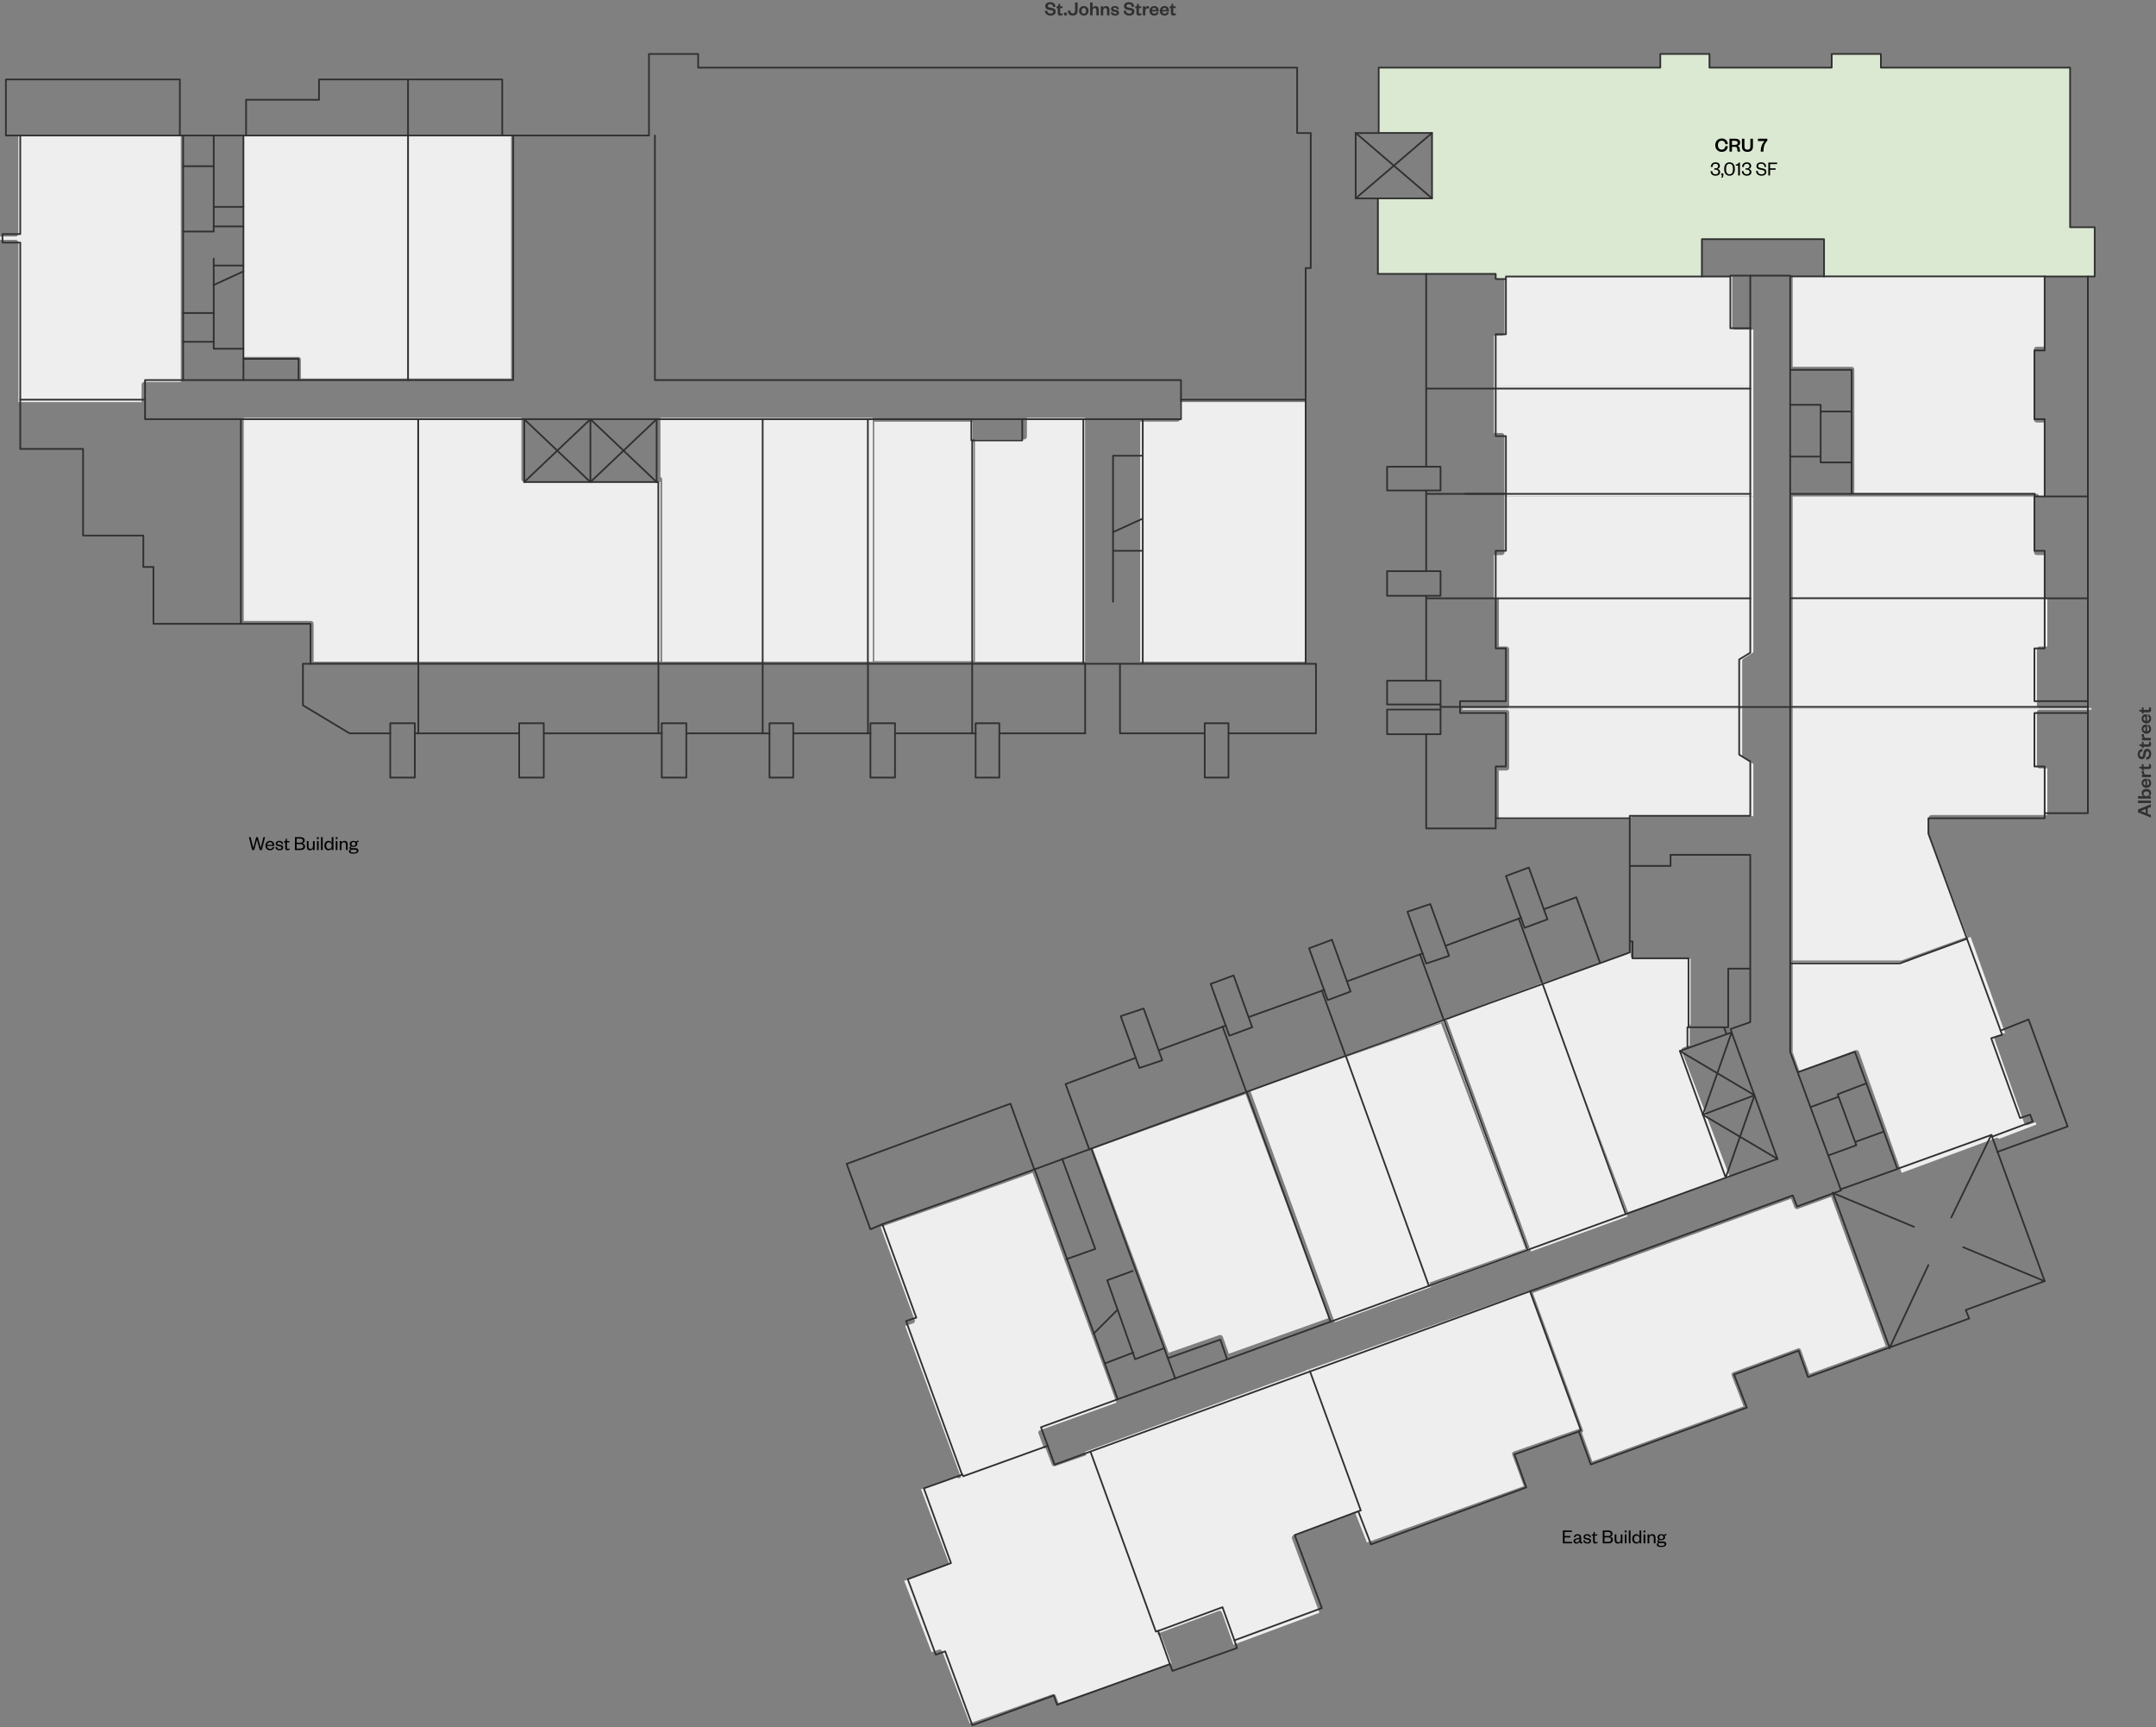<svg width="1266" height="1014" viewBox="0 0 1266 1014" fill="none" xmlns="http://www.w3.org/2000/svg">
<rect x="0" y="0" width="1266" height="1014" fill="#808080" stroke="none"/>
<path d="M975 31.5H1003.5V39.5H1075.5V31.5H1104.5V39.5H1215.5V133.5H1230V162.5H1071V140.5H999V162.5H884V164H878.5V160.5H809.5V116.5H841V78H809.5V39.5H975V31.5Z" fill="#DCE9D2"/>
<path d="M143.126 364.515V245.277H244.699V388.401H184.145V366.044C184.145 365.216 183.454 364.515 182.637 364.515H143.126Z" fill="#EEEEEE"/>
<path d="M1017.15 162.174V191.917C1017.15 192.754 1017.86 193.462 1018.71 193.462H1029.57V226.811H877.216V197.067H881.9C882.745 197.067 883.461 196.359 883.461 195.522V162.174H1017.21H1017.15Z" fill="#EEEEEE"/>
<path d="M307.733 282.857H387.823V388.401H244.699V245.277H306.177V281.329C306.177 282.157 306.89 282.857 307.733 282.857Z" fill="#EEEEEE"/>
<path d="M387.822 279.991V245.277H447.842V388.401H388.835V281.329C388.835 280.692 388.392 280.246 387.822 279.991Z" fill="#EEEEEE"/>
<path d="M512.477 245.277H447.84V388.401H512.477V245.277Z" fill="#EEEEEE"/>
<path d="M571.621 259.65V388.147H513.355V247.576H571.121V258.524C571.121 258.962 571.309 259.337 571.621 259.588" fill="#EEEEEE"/>
<path d="M601.443 257.952C602.286 257.952 603 257.252 603 256.424V245.277H637.136V388.401H572.499V257.952H601.443Z" fill="#EEEEEE"/>
<path d="M669.52 388.403V247.519H691.371C692.221 247.519 692.941 246.829 692.941 246.014V236.045H766.41V388.403H669.455H669.52Z" fill="#EEEEEE"/>
<path d="M300.1 79.069H240.081V222.194H300.1V79.069Z" fill="#EEEEEE"/>
<path d="M143.126 204.932V79.069H240.082V222.194H176.653V211.047C176.653 210.219 175.941 209.518 175.1 209.518H143.126V204.996V204.932Z" fill="#EEEEEE"/>
<path d="M0 138.823H9.209C10.046 138.823 10.754 138.113 10.754 137.273V79.069H106.189V224.223H84.681C83.844 224.223 83.135 224.934 83.135 225.773V236.045H10.819V142.376C10.819 141.536 10.11 140.826 9.273 140.826H0.064V138.759L0 138.823Z" fill="#EEEEEE"/>
<path d="M1015 605.042L1014.69 605.167L1014.5 604.54H1014.82H1014.88L1015 605.042Z" fill="#303030"/>
<path d="M884.718 379.53H880.123V351.468H1029.57V382.922L1023.7 386.712C1023.25 386.978 1023 387.51 1023 388.042V416.105H858.746V415.573H884.654C885.484 415.573 886.185 414.841 886.185 413.977V381.126C886.185 380.262 885.484 379.53 884.654 379.53" fill="#EEEEEE"/>
<path d="M1195.86 248.036H1200.4V291.448H1197.37C1197.37 290.614 1196.68 289.909 1195.86 289.909H1088.85V216.871C1088.85 216.038 1088.16 215.332 1087.34 215.332H1052.66V162.174H1200.4V203.534H1195.86C1195.04 203.534 1194.35 204.239 1194.35 205.073V246.433C1194.35 247.266 1195.04 247.972 1195.86 247.972" fill="#EEEEEE"/>
<path d="M1197.59 415.573H1228.1V416.105H1052.66V351.468H1202.19V379.53H1197.59C1196.77 379.53 1196.06 380.262 1196.06 381.126V413.977C1196.06 414.841 1196.77 415.573 1197.59 415.573Z" fill="#EEEEEE"/>
<path d="M1052.66 351.467V291.447H1194.35V324.291C1194.35 325.128 1195.04 325.836 1195.86 325.836H1200.4V351.467H1052.66Z" fill="#EEEEEE"/>
<path d="M881.9 254.178H877.216V226.811H1029.57V291.447H883.396V255.828C883.396 254.934 882.68 254.178 881.835 254.178" fill="#EEEEEE"/>
<path d="M883.396 324.291V291.447H1029.57V351.467H877.216V325.836H881.9C882.745 325.836 883.461 325.128 883.461 324.291" fill="#EEEEEE"/>
<path d="M717.948 784.667C717.821 784.294 717.504 783.982 717.187 783.796C716.807 783.609 716.427 783.609 716.046 783.733L686.253 794.131L641.753 674.399L645.873 672.905L731.387 642.333L780.26 773.709L721.561 794.692L718.011 784.605L717.948 784.667Z" fill="#EEEEEE"/>
<path d="M898.995 734.672L849.513 598.399L875.383 588.919L906.349 577.697L955.702 714.035L898.995 734.672Z" fill="#EEEEEE"/>
<path d="M895.682 733.047L838.746 753.14L789.493 620.875L820.413 609.983L846.17 600.782L895.682 733.047Z" fill="#EEEEEE"/>
<path d="M840.28 755.569L783.74 776.223L734.091 640.032L791.081 619.248L840.28 755.569Z" fill="#EEEEEE"/>
<path d="M531.558 778.373L536.208 776.84C536.595 776.712 536.918 776.393 537.112 776.073C537.305 775.69 537.305 775.307 537.112 774.86L517.094 720.312L563.457 704.024L606.333 688.502L625.253 740.304C625.253 740.304 625.188 740.559 625.253 740.751C625.317 740.943 625.446 741.07 625.576 741.198L655.602 823.404L610.724 839.564C610.337 839.691 610.014 840.011 609.82 840.33C609.626 840.713 609.626 841.097 609.82 841.48L613.436 851.253L564.749 868.562L531.494 778.309L531.558 778.373Z" fill="#EEEEEE"/>
<path d="M621.534 999.568L619.964 995.466C619.833 995.087 619.506 994.771 619.179 994.582C618.787 994.392 618.394 994.392 618.002 994.582L569.405 1011.69L553.249 969.333C552.988 968.702 552.399 968.323 551.81 968.323C551.614 968.323 551.418 968.323 551.287 968.386L547.036 969.901L530.946 927.988L556.062 918.962C556.847 918.646 557.305 917.825 556.978 917.005L540.822 874.208L561.556 867.076C561.883 867.454 562.276 867.77 562.799 867.77C562.995 867.77 563.191 867.77 563.322 867.707L613.946 850.096L617.609 859.753C617.74 860.132 618.067 860.448 618.394 860.637C618.59 860.7 618.852 860.763 619.048 860.763C619.244 860.763 619.441 860.763 619.571 860.7L639.913 853.567L679.549 958.918C679.745 959.549 680.399 959.928 681.053 959.928C681.184 959.928 681.38 959.928 681.577 959.865H681.642L687.921 976.592L621.534 999.695V999.568Z" fill="#EEEEEE"/>
<path d="M798.532 886.56L759.567 901.197C758.785 901.525 758.329 902.378 758.655 903.231L774.749 946.747L724.252 965.518L717.54 946.616C717.41 946.222 717.084 945.894 716.759 945.697C716.368 945.5 715.977 945.5 715.586 945.697L676.1 960.333L637.135 852.233L768.755 803.926L798.727 886.56H798.532Z" fill="#EEEEEE"/>
<path d="M888.905 852.099C888.514 852.227 888.188 852.546 887.993 852.865C887.797 853.248 887.797 853.632 887.993 854.015L894.769 872.411L802.636 905.498L795.99 888.571C796.38 888.443 796.706 888.124 796.902 887.805C797.097 887.421 797.097 886.974 796.967 886.591L766.408 804.704L897.897 757.756L928 838.493L888.97 852.099H888.905Z" fill="#EEEEEE"/>
<path d="M1062.51 806.482L1057.51 792.469C1057.39 792.093 1057.08 791.781 1056.76 791.593C1056.39 791.405 1056.01 791.405 1055.64 791.593L1017.75 805.544C1017.38 805.669 1017.06 805.982 1016.88 806.357C1016.69 806.732 1016.69 807.17 1016.88 807.546L1023.82 825.563L934.978 857.906L928.914 841.077C929.476 840.702 929.726 840.014 929.476 839.388L900.093 758.999L1051.7 703.697L1053.7 708.827C1054.01 709.577 1054.89 709.953 1055.64 709.703L1075.27 702.508L1107.34 790.217L1062.51 806.482Z" fill="#EEEEEE"/>
<path d="M1177.24 606.415L1172.15 607.999C1171.77 608.131 1171.38 608.395 1171.25 608.791C1171.06 609.187 1171.06 609.649 1171.19 610.045L1188.64 659.469C1188.96 660.261 1189.8 660.723 1190.57 660.459L1195.33 658.809L1195.78 660.129L1173.83 668.575C1173.44 668.048 1172.73 667.718 1172.15 667.982L1116.66 688.504L1091.55 617.435C1091.29 616.643 1090.39 616.181 1089.55 616.511L1056.59 628.653L1052.66 617.765V564.909H1117.3C1117.3 564.909 1117.69 564.909 1117.81 564.777L1157.15 549.996L1177.37 606.415H1177.24Z" fill="#EEEEEE"/>
<path d="M1202.25 478.447H1134.09C1133.26 478.447 1132.56 479.136 1132.56 479.95V488.973C1132.56 488.973 1132.56 489.349 1132.63 489.474L1155.22 549.874L1116.48 563.846H1052.66V416.104H1228.1V416.606H1197.59C1196.77 416.606 1196.06 417.295 1196.06 418.109V449.562C1196.06 450.377 1196.77 451.066 1197.59 451.066H1202.19V478.509L1202.25 478.447Z" fill="#EEEEEE"/>
<path d="M957.336 480.741H880.059V452.317H884.654C885.483 452.317 886.185 451.603 886.185 450.759V418.181C886.185 417.338 885.483 416.624 884.654 416.624H858.746V416.104H1023V443.491C1023 444.01 1023.25 444.529 1023.7 444.789L1029.57 448.488V479.119H958.932C958.102 479.119 957.4 479.833 957.4 480.676" fill="#EEEEEE"/>
<path d="M957.583 559.357V561.262C957.583 562.087 958.317 562.786 959.185 562.786H992.694V601.146C992.694 601.146 992.16 601.781 992.16 602.225V613.657L988.422 614.927C988.021 615.054 987.687 615.372 987.487 615.689C987.287 616.07 987.287 616.451 987.487 616.832L1015.72 690.884L955.981 711.588L904.917 577.33L957.583 559.229V559.357Z" fill="#EEEEEE"/>
<path d="M447.836 389.648V430.5M570.872 389.648V430.5" stroke="#303030" stroke-linecap="round" stroke-linejoin="round"/>
<path d="M125.494 167.311L142.937 159.304M125.494 200.655H107.552" stroke="#303030" stroke-linecap="round" stroke-linejoin="round"/>
<path d="M1174.74 604.977L1191.18 598.471L1214.12 661.281L1172.73 676.233M860.394 289.866H884.339M891.778 539.102L905.72 577.514M776.183 581.518L790.124 619.929" stroke="#303030" stroke-linecap="round" stroke-linejoin="round"/>
<path d="M1051.14 415.048H1021.25" stroke="#303030" stroke-linecap="round" stroke-linejoin="round"/>
<path d="M1051.13 268.032H1069.08" stroke="#303030" stroke-linecap="round" stroke-linejoin="round"/>
<path d="M1087.02 241.57H1069.08" stroke="#303030" stroke-linecap="round" stroke-linejoin="round"/>
<path d="M1087.02 271.474H1069.08V237.629H1051.13" stroke="#303030" stroke-linecap="round" stroke-linejoin="round"/>
<path d="M656.084 769.009L642.143 782.96" stroke="#303030" stroke-linecap="round" stroke-linejoin="round"/>
<path d="M648.644 800.414L665.586 793.971" stroke="#303030" stroke-linecap="round" stroke-linejoin="round"/>
<path d="M665.087 746.112L650.145 751.555L666.525 797.911L683.467 791.468" stroke="#303030" stroke-linecap="round" stroke-linejoin="round"/>
<path d="M1089.52 670.29L1105.96 664.347" stroke="#303030" stroke-linecap="round" stroke-linejoin="round"/>
<path d="M1095.96 635.945L1079.08 642.389L1090.02 672.292L1073.58 678.298" stroke="#303030" stroke-linecap="round" stroke-linejoin="round"/>
<path d="M1079.52 643.89L1063.14 649.895" stroke="#303030" stroke-linecap="round" stroke-linejoin="round"/>
<path d="M717.854 602.538L731.795 640.887" stroke="#303030" stroke-linecap="round" stroke-linejoin="round"/>
<path d="M833.949 560.624L847.891 599.035" stroke="#303030" stroke-linecap="round" stroke-linejoin="round"/>
<path d="M906.658 533.722L925.601 526.715L939.542 565.127" stroke="#303030" stroke-linecap="round" stroke-linejoin="round"/>
<path d="M848.888 555.181L893.213 538.728" stroke="#303030" stroke-linecap="round" stroke-linejoin="round"/>
<path d="M791.061 576.076L835.449 559.623" stroke="#303030" stroke-linecap="round" stroke-linejoin="round"/>
<path d="M733.295 597.034L777.62 581.081" stroke="#303030" stroke-linecap="round" stroke-linejoin="round"/>
<path d="M895.218 544.671L908.659 539.666L897.718 509.262L884.277 514.267L895.218 544.671Z" stroke="#303030" stroke-linecap="round" stroke-linejoin="round"/>
<path d="M837.45 565.628L850.891 561.124L839.888 530.72L826.447 535.224L837.45 565.628Z" stroke="#303030" stroke-linecap="round" stroke-linejoin="round"/>
<path d="M779.621 587.087L793.063 582.082L782.122 551.678L768.681 556.683L779.621 587.087Z" stroke="#303030" stroke-linecap="round" stroke-linejoin="round"/>
<path d="M721.854 607.981L735.295 603.039L724.355 572.635L710.913 577.577L721.854 607.981Z" stroke="#303030" stroke-linecap="round" stroke-linejoin="round"/>
<path d="M669.026 626.935L682.468 622.431L671.527 592.027L658.085 596.532L669.026 626.935Z" stroke="#303030" stroke-linecap="round" stroke-linejoin="round"/>
<path d="M680.53 616.49L719.854 602.039" stroke="#303030" stroke-linecap="round" stroke-linejoin="round"/>
<path d="M639.643 674.794L625.702 636.383L667.026 620.931" stroke="#303030" stroke-linecap="round" stroke-linejoin="round"/>
<path d="M518.11 718.648L511.108 721.651L497.167 683.239L593.32 647.893L607.261 686.242" stroke="#303030" stroke-linecap="round" stroke-linejoin="round"/>
<path d="M845.89 416.55H814.506V431.001H845.89V416.55Z" stroke="#303030" stroke-linecap="round" stroke-linejoin="round"/>
<path d="M845.89 399.594H814.506V413.545H845.89V399.594Z" stroke="#303030" stroke-linecap="round" stroke-linejoin="round"/>
<path d="M837.449 431V486.303H878.273V480.297M857.33 414.985H845.889M845.889 413.484V416.487" stroke="#303030" stroke-linecap="round" stroke-linejoin="round"/>
<path d="M845.89 335.285H814.506V349.736H845.89V335.285Z" stroke="#303030" stroke-linecap="round" stroke-linejoin="round"/>
<path d="M845.89 273.976H814.506V287.926H845.89V273.976Z" stroke="#303030" stroke-linecap="round" stroke-linejoin="round"/>
<path d="M878.273 228.12H837.449M884.275 289.929H837.449M878.273 351.237H837.449M837.449 349.736V399.595M837.449 287.927V335.284M837.449 160.806V273.976" stroke="#303030" stroke-linecap="round" stroke-linejoin="round"/>
<path d="M1226 418.551V477.357H1200.62M1200.62 291.431H1226M1200.62 351.237H1226M1226 162.308V411.545" stroke="#303030" stroke-linecap="round" stroke-linejoin="round"/>
<path d="M721.355 424.557H707.414V456.462H721.355V424.557Z" stroke="#303030" stroke-linecap="round" stroke-linejoin="round"/>
<path d="M586.814 424.557H572.872V456.462H586.814V424.557Z" stroke="#303030" stroke-linecap="round" stroke-linejoin="round"/>
<path d="M525.549 424.557H511.107V456.462H525.549V424.557Z" stroke="#303030" stroke-linecap="round" stroke-linejoin="round"/>
<path d="M465.78 424.557H451.839V456.462H465.78V424.557Z" stroke="#303030" stroke-linecap="round" stroke-linejoin="round"/>
<path d="M403.012 424.557H388.57V456.462H403.012V424.557Z" stroke="#303030" stroke-linecap="round" stroke-linejoin="round"/>
<path d="M319.3 424.557H304.858V456.462H319.3V424.557Z" stroke="#303030" stroke-linecap="round" stroke-linejoin="round"/>
<path d="M243.589 424.557H229.147V456.462H243.589V424.557Z" stroke="#303030" stroke-linecap="round" stroke-linejoin="round"/>
<path d="M125.492 183.766H107.55M239.588 79.542V46.636M294.916 79.542V46.636H187.323V58.585H144.498V79.542M11.96 79.542H3.457V46.636H105.612V79.542M637.202 389.649V430.5M657.646 389.649V430.5M245.652 389.649V430.5M386.63 389.649V430.5M509.665 389.649V430.5M229.147 430.5H205.265L177.882 414.047V389.649H182.384M304.919 430.5H243.651M388.631 430.5H319.423M451.961 430.5H403.135M511.228 430.5H465.903M572.996 430.5H525.67M637.265 430.5H586.938M707.473 430.5H657.646M766.74 389.649H772.741V430.5H721.414" stroke="#303030" stroke-linecap="round" stroke-linejoin="round"/>
<path d="M125.494 155.863H142.937M125.494 132.904H142.937M125.494 121.455H142.937M125.494 97.558H107.552" stroke="#303030" stroke-linecap="round" stroke-linejoin="round"/>
<path d="M653.581 323.336H671.024M653.581 312.388L671.024 304.443" stroke="#303030" stroke-linecap="round" stroke-linejoin="round"/>
<path d="M724.853 962.942L726.354 967.447L688.468 980.897L686.967 976.893" stroke="#303030" stroke-linecap="round" stroke-linejoin="round"/>
<g style="mix-blend-mode:darken">
<path d="M790.124 619.992L821.508 608.481L847.89 599.034L896.717 733.6L838.95 755.058L790.124 619.992Z" stroke="#EEEEEE" stroke-linecap="round" stroke-linejoin="round"/>
</g>
<g style="mix-blend-mode:darken">
<path d="M905.656 577.577L874.272 589.026L847.89 599.035L896.716 733.6L954.483 712.705L905.656 577.577Z" stroke="#EEEEEE" stroke-linecap="round" stroke-linejoin="round"/>
</g>
<path d="M175.319 223.117V210.667H142.935" stroke="#303030" stroke-linecap="round" stroke-linejoin="round"/>
<path d="M142.935 79.541V223.115" stroke="#303030" stroke-linecap="round" stroke-linejoin="round"/>
<path d="M107.552 223.115V79.541" stroke="#303030" stroke-linecap="round" stroke-linejoin="round"/>
<path d="M239.587 223.115V79.541" stroke="#303030" stroke-linecap="round" stroke-linejoin="round"/>
<path d="M766.677 234.627H693.469" stroke="#303030" stroke-linecap="round" stroke-linejoin="round"/>
<path d="M671.027 389.65V246.076" stroke="#303030" stroke-linecap="round" stroke-linejoin="round"/>
<path d="M636.14 246.076V389.65" stroke="#303030" stroke-linecap="round" stroke-linejoin="round"/>
<path d="M570.373 247.077V258.525H600.257V246.076" stroke="#303030" stroke-linecap="round" stroke-linejoin="round"/>
<path d="M570.874 389.649V258.524" stroke="#303030" stroke-linecap="round" stroke-linejoin="round"/>
<path d="M509.604 389.65V246.076" stroke="#303030" stroke-linecap="round" stroke-linejoin="round"/>
<path d="M447.836 389.65V246.076" stroke="#303030" stroke-linecap="round" stroke-linejoin="round"/>
<path d="M386.572 389.648V282.984H385.57" stroke="#303030" stroke-linecap="round" stroke-linejoin="round"/>
<path d="M307.858 246.076V282.986H385.568V246.076" stroke="#303030" stroke-linecap="round" stroke-linejoin="round"/>
<path d="M245.59 246.076V389.65" stroke="#303030" stroke-linecap="round" stroke-linejoin="round"/>
<path d="M141.437 246.076V366.19" stroke="#303030" stroke-linecap="round" stroke-linejoin="round"/>
<path d="M85.17 234.627H11.899" stroke="#303030" stroke-linecap="round" stroke-linejoin="round"/>
<path d="M384.569 79.541V223.115H693.471V246.075H85.17V223.115H301.358V79.541" stroke="#303030" stroke-linecap="round" stroke-linejoin="round"/>
<path d="M1.457 142.414V137.409H11.897V79.542H62.724H148.437H191.262H267.471H334.24H381.066V31.684H409.95V39.692H761.676V78.103H769.679V157.366H766.678V270.974V331.844V389.649H715.85H626.7H537.487H481.72H414.951H341.242H291.415H217.144H182.321V366.189H142.935H90.107V332.845H84.168V314.39H48.783V263.529H11.897V142.414H1.457Z" stroke="#303030" stroke-linecap="round" stroke-linejoin="round"/>
<path d="M142.937 204.723H125.494V151.86" stroke="#303030" stroke-linecap="round" stroke-linejoin="round"/>
<path d="M385.57 246.076L346.684 282.986L307.797 246.076M346.684 246.076L307.797 282.986M346.684 282.986V246.076L385.57 282.986" stroke="#303030" stroke-linecap="round" stroke-linejoin="round"/>
<path d="M956.984 559.122V480.36H878.273V449.956H884.275V418.551H857.33V411.607H884.275V380.64H878.273V323.336H884.275V256.022H878.273V196.215H884.275V163.81H878.273V160.807H809.066V116.452H796.062V78.103H809.566V39.692H974.926V31.684H1003.81V39.692H1075.58V31.684H1104.46V39.692H1215.56V133.406H1230V162.308H1200.62V205.724H1194.61V246.075H1200.62V291.431H1194.61V323.336H1200.62V380.64H1194.61V411.607H1226V418.551H1194.61V449.956H1200.62V480.36H1132.35V489.369L1175.67 607.481L1169.23 609.483L1186.17 656.34L1192.11 654.338L1193.61 658.342L1169.73 667.288L1200.62 752.056L1154.29 769.009L1156.29 774.014L1061.64 808.422L1056.14 792.907L1018.25 806.92L1025.75 826.314L934.102 859.72L927.1 840.327L889.277 853.777L896.216 873.171L805.065 906.577L797.563 887.184L760.239 901.135L776.181 943.988L724.854 962.943L717.852 943.487L680.029 957.438L686.968 976.894L620.699 1000.79L618.761 995.349L570.935 1012.8L554.993 969.387L549.491 971.389L533.049 927.034L558.431 917.588L542.489 873.734L564.933 865.726L532.048 775.515L538.05 773.513L518.107 718.649L564.433 702.196L646.144 672.292L686.968 657.341L758.239 631.441L821.507 608.482L874.272 589.026L956.984 559.122Z" stroke="#303030" stroke-linecap="round" stroke-linejoin="round"/>
<path d="M1027.75 568.63H1014.81V603.038H1012.31M1016.81 606.041L1016.31 604.039L1027.75 600.035V501.817H980.929V508.323H956.984M990.869 615.487V603.038H1012.31L1013.81 607.042M1043.7 680.299L1016.81 606.041L986.43 616.989L1013.31 691.247" stroke="#303030" stroke-linecap="round" stroke-linejoin="round"/>
<path d="M884.274 163.81V162.308H1015.81M878.334 228.121H1027.82M884.336 289.929H1027.82M878.334 351.237H1027.82M957.107 552.616H958.608V562.563H991.492V602.914M905.78 577.515L954.607 712.643M848.013 598.973L896.84 733.538M790.247 619.868L839.073 754.933M731.98 640.762L781.307 775.891M607.444 686.181L656.27 821.246M565.119 865.601L565.619 866.602L615.446 848.647M680.215 957.313L678.714 957.814L640.328 852.151M927.286 840.202L928.286 839.701L898.403 757.936M1109.65 791.343L1076.27 700.131M1169.92 667.225L1169.42 666.224L1114.09 686.181M1051.32 565.566H1115.59L1154.91 551.115M857.516 414.986H1021.44M1051.32 414.986H1226.18M1200.8 351.175H1051.32M1194.8 291.368V289.867H1087.21M1051.32 162.246H1200.8M720.539 797.849L716.538 786.401L685.654 797.349M640.828 674.232L690.155 809.36M1055.82 629.377L1089.21 617.428L1114.15 686.243L1080.77 698.192M1051.38 217.11H1087.27V289.929H1051.38M1028 161.808H1016.06V192.712H1028" stroke="#303030" stroke-linecap="round" stroke-linejoin="round"/>
<path d="M1043.69 680.3L999.869 654.4L1016.81 606.042M1030.25 642.952L986.428 616.989M999.869 654.4L1030.25 642.952L1013.31 691.31" stroke="#303030" stroke-linecap="round" stroke-linejoin="round"/>
<path d="M1043.7 680.3L611.26 837.824L619.262 859.783L1052.7 701.758L1055.2 708.264L1081.08 698.817L1051.2 617.553V161.808H1027.76V383.143L1021.25 387.147V443.012L1025.25 445.514L1027.76 447.016V478.921H956.985V480.423M626.202 739.168L643.144 733.163L623.701 680.3" stroke="#303030" stroke-linecap="round" stroke-linejoin="round"/>
<path d="M809.503 78.039H840.887V116.451H809.002" stroke="#303030" stroke-linecap="round" stroke-linejoin="round"/>
<path d="M107.552 135.908H125.494V79.541" stroke="#303030" stroke-linecap="round" stroke-linejoin="round"/>
<path d="M653.581 353.239V267.533H671.024" stroke="#303030" stroke-linecap="round" stroke-linejoin="round"/>
<path d="M1132.35 742.607L1109.47 791.466M1169.23 666.348L1145.79 714.706M1152.79 732.16L1200.62 752.117M1076.08 700.255L1123.91 720.211" stroke="#303030" stroke-linecap="round" stroke-linejoin="round"/>
<path d="M1071.08 162.308V140.412H999.372V162.308" stroke="#303030" stroke-linecap="round" stroke-linejoin="round"/>
<path d="M797.561 887.183L799.061 886.683L769.178 804.917" stroke="#303030" stroke-linecap="round" stroke-linejoin="round"/>
<path d="M840.888 116.451L796.063 78.039M840.888 78.039L796.063 116.451" stroke="#303030" stroke-linecap="round" stroke-linejoin="round"/>
<path d="M151.4 491.44H150.428L148.784 497.704H148.736L147.152 491.44H146.144L148.076 499H149.276L150.884 492.964H150.932L152.504 499H153.716L155.648 491.44H154.676L153.128 497.728H153.08L151.4 491.44ZM160.195 497.14C159.979 497.944 159.463 498.364 158.587 498.364C157.651 498.364 156.919 497.644 156.871 496.624H161.047V496.228C161.047 494.8 160.195 493.612 158.527 493.612C157.015 493.612 155.875 494.8 155.875 496.456C155.875 498.088 157.015 499.144 158.575 499.144C159.883 499.144 160.759 498.424 161.023 497.236L160.195 497.14ZM156.895 495.976C157.015 495.112 157.579 494.368 158.527 494.368C159.523 494.368 159.991 495.136 160.027 495.976H156.895ZM161.745 497.236C161.841 498.532 162.837 499.144 164.145 499.144C165.369 499.144 166.293 498.58 166.293 497.536C166.293 496.588 165.669 496.192 164.613 496.012L163.629 495.856C163.089 495.76 162.825 495.544 162.825 495.124C162.825 494.644 163.257 494.344 163.917 494.344C164.805 494.344 165.297 494.716 165.417 495.52L166.221 495.472C166.125 494.26 165.309 493.612 163.917 493.612C162.705 493.612 161.901 494.26 161.901 495.22C161.901 496.12 162.489 496.54 163.473 496.696L164.361 496.852C165.009 496.972 165.357 497.14 165.357 497.632C165.357 498.16 164.841 498.412 164.145 498.412C163.245 498.412 162.681 497.98 162.585 497.176L161.745 497.236ZM167.501 497.776C167.501 498.796 168.029 499.144 168.773 499.144C169.349 499.144 169.733 498.988 170.117 498.7V498.028C169.817 498.196 169.469 498.34 169.133 498.34C168.677 498.34 168.485 498.124 168.485 497.656V494.476H169.961V493.756H168.485V492.304H167.921L167.765 493.036C167.645 493.54 167.537 493.78 167.045 493.876L166.709 493.936V494.476H167.501V497.776ZM179.133 496.924C179.133 495.844 178.413 495.232 177.489 495.076C178.293 494.932 178.917 494.332 178.917 493.456C178.917 492.256 178.149 491.44 176.277 491.44H173.193V499H176.409C178.173 499 179.133 498.232 179.133 496.924ZM176.385 495.508C177.513 495.508 178.101 496.012 178.101 496.84C178.101 497.656 177.513 498.148 176.385 498.148H174.201V495.508H176.385ZM174.201 492.292H176.313C177.405 492.292 177.873 492.784 177.873 493.504C177.873 494.236 177.405 494.704 176.313 494.704H174.201V492.292ZM183.763 496.768C183.763 497.74 183.163 498.364 182.383 498.364C181.555 498.364 181.171 497.8 181.171 496.924V493.756H180.175V497.02C180.175 498.244 180.679 499.144 182.047 499.144C182.839 499.144 183.511 498.7 183.763 498.076V499H184.759V493.756H183.763V496.768ZM186.129 493.756V499H187.125V493.756H186.129ZM186.105 492.568H187.137V491.44H186.105V492.568ZM188.485 491.44V499H189.481V491.44H188.485ZM194.8 496.528C194.8 497.68 194.08 498.352 193.132 498.352C192.1 498.352 191.524 497.584 191.524 496.384C191.524 495.184 192.1 494.416 193.132 494.416C194.08 494.416 194.8 495.088 194.8 496.228V496.528ZM194.788 499H195.784V491.44H194.788V494.86C194.548 494.212 193.888 493.612 192.904 493.612C191.344 493.612 190.504 494.836 190.504 496.384C190.504 497.932 191.344 499.144 192.904 499.144C193.888 499.144 194.548 498.556 194.788 497.908V499ZM197.145 493.756V499H198.141V493.756H197.145ZM197.121 492.568H198.153V491.44H197.121V492.568ZM200.496 495.988C200.496 495.028 201.12 494.404 201.912 494.404C202.74 494.404 203.16 494.956 203.16 495.832V499H204.156V495.748C204.156 494.524 203.604 493.612 202.236 493.612C201.456 493.612 200.748 494.056 200.496 494.692V493.756H199.5V499H200.496V495.988ZM209.774 495.4C209.774 495.064 209.678 494.764 209.522 494.512C209.786 494.38 210.182 494.296 210.53 494.296V493.432C209.966 493.432 209.474 493.732 209.198 494.152C208.802 493.816 208.214 493.612 207.554 493.612C206.27 493.612 205.358 494.296 205.358 495.4C205.358 495.976 205.61 496.444 206.042 496.756C205.574 496.96 205.25 497.284 205.25 497.74C205.25 498.136 205.466 498.484 205.946 498.64C205.298 498.76 204.866 499.144 204.866 499.744C204.866 500.716 206.042 501.16 207.458 501.16C209.018 501.16 210.482 500.656 210.482 499.348C210.482 498.532 209.882 497.932 208.742 497.932H206.69C206.234 497.932 206.054 497.764 206.054 497.476C206.054 497.236 206.222 497.068 206.402 496.96C206.726 497.104 207.122 497.176 207.554 497.176C208.85 497.176 209.774 496.492 209.774 495.4ZM205.814 499.552C205.814 498.988 206.282 498.808 206.822 498.808H208.514C209.126 498.808 209.522 498.976 209.522 499.456C209.522 500.212 208.658 500.5 207.458 500.5C206.486 500.5 205.814 500.212 205.814 499.552ZM208.766 495.412C208.766 496.132 208.31 496.54 207.566 496.54C206.834 496.54 206.378 496.132 206.378 495.412C206.378 494.668 206.834 494.26 207.566 494.26C208.31 494.26 208.766 494.668 208.766 495.412Z" fill="black"/>
<path d="M923.12 905.136H918.74V902.532H922.136V901.68H918.74V899.304H923.012V898.44H917.732V906H923.12V905.136ZM927.475 903.66C927.475 904.716 926.767 905.412 925.843 905.412C925.243 905.412 924.943 905.076 924.943 904.632C924.943 903.996 925.471 903.84 926.299 903.66L927.475 903.408V903.66ZM928.435 902.616C928.435 901.284 927.655 900.612 926.335 900.612C925.099 900.612 924.319 901.332 924.115 902.316L925.003 902.436C925.159 901.824 925.567 901.38 926.323 901.38C927.055 901.38 927.475 901.824 927.475 902.544V902.748L926.059 903.036C924.799 903.288 923.947 903.696 923.947 904.692C923.947 905.592 924.607 906.144 925.627 906.144C926.479 906.144 927.223 905.688 927.511 905.076C927.571 905.7 927.955 906.108 928.495 906.108C928.903 906.108 929.119 905.976 929.299 905.796V905.256C929.155 905.34 928.963 905.376 928.843 905.376C928.591 905.376 928.435 905.244 928.435 904.968V902.616ZM929.698 904.236C929.794 905.532 930.79 906.144 932.098 906.144C933.322 906.144 934.246 905.58 934.246 904.536C934.246 903.588 933.622 903.192 932.566 903.012L931.582 902.856C931.042 902.76 930.778 902.544 930.778 902.124C930.778 901.644 931.21 901.344 931.87 901.344C932.758 901.344 933.25 901.716 933.37 902.52L934.174 902.472C934.078 901.26 933.262 900.612 931.87 900.612C930.658 900.612 929.854 901.26 929.854 902.22C929.854 903.12 930.442 903.54 931.426 903.696L932.314 903.852C932.962 903.972 933.31 904.14 933.31 904.632C933.31 905.16 932.794 905.412 932.098 905.412C931.198 905.412 930.634 904.98 930.538 904.176L929.698 904.236ZM935.454 904.776C935.454 905.796 935.982 906.144 936.726 906.144C937.302 906.144 937.686 905.988 938.07 905.7V905.028C937.77 905.196 937.422 905.34 937.086 905.34C936.63 905.34 936.438 905.124 936.438 904.656V901.476H937.914V900.756H936.438V899.304H935.874L935.718 900.036C935.598 900.54 935.49 900.78 934.998 900.876L934.662 900.936V901.476H935.454V904.776ZM947.086 903.924C947.086 902.844 946.366 902.232 945.442 902.076C946.246 901.932 946.87 901.332 946.87 900.456C946.87 899.256 946.102 898.44 944.23 898.44H941.146V906H944.362C946.126 906 947.086 905.232 947.086 903.924ZM944.338 902.508C945.466 902.508 946.054 903.012 946.054 903.84C946.054 904.656 945.466 905.148 944.338 905.148H942.154V902.508H944.338ZM942.154 899.292H944.266C945.358 899.292 945.826 899.784 945.826 900.504C945.826 901.236 945.358 901.704 944.266 901.704H942.154V899.292ZM951.716 903.768C951.716 904.74 951.116 905.364 950.336 905.364C949.508 905.364 949.124 904.8 949.124 903.924V900.756H948.128V904.02C948.128 905.244 948.632 906.144 950 906.144C950.792 906.144 951.464 905.7 951.716 905.076V906H952.712V900.756H951.716V903.768ZM954.082 900.756V906H955.078V900.756H954.082ZM954.058 899.568H955.09V898.44H954.058V899.568ZM956.438 898.44V906H957.434V898.44H956.438ZM962.753 903.528C962.753 904.68 962.033 905.352 961.085 905.352C960.053 905.352 959.477 904.584 959.477 903.384C959.477 902.184 960.053 901.416 961.085 901.416C962.033 901.416 962.753 902.088 962.753 903.228V903.528ZM962.741 906H963.737V898.44H962.741V901.86C962.501 901.212 961.841 900.612 960.857 900.612C959.297 900.612 958.457 901.836 958.457 903.384C958.457 904.932 959.297 906.144 960.857 906.144C961.841 906.144 962.501 905.556 962.741 904.908V906ZM965.098 900.756V906H966.094V900.756H965.098ZM965.074 899.568H966.106V898.44H965.074V899.568ZM968.45 902.988C968.45 902.028 969.074 901.404 969.866 901.404C970.694 901.404 971.114 901.956 971.114 902.832V906H972.11V902.748C972.11 901.524 971.558 900.612 970.19 900.612C969.41 900.612 968.702 901.056 968.45 901.692V900.756H967.454V906H968.45V902.988ZM977.727 902.4C977.727 902.064 977.631 901.764 977.475 901.512C977.739 901.38 978.135 901.296 978.483 901.296V900.432C977.919 900.432 977.427 900.732 977.151 901.152C976.755 900.816 976.167 900.612 975.507 900.612C974.223 900.612 973.311 901.296 973.311 902.4C973.311 902.976 973.563 903.444 973.995 903.756C973.527 903.96 973.203 904.284 973.203 904.74C973.203 905.136 973.419 905.484 973.899 905.64C973.251 905.76 972.819 906.144 972.819 906.744C972.819 907.716 973.995 908.16 975.411 908.16C976.971 908.16 978.435 907.656 978.435 906.348C978.435 905.532 977.835 904.932 976.695 904.932H974.643C974.187 904.932 974.007 904.764 974.007 904.476C974.007 904.236 974.175 904.068 974.355 903.96C974.679 904.104 975.075 904.176 975.507 904.176C976.803 904.176 977.727 903.492 977.727 902.4ZM973.767 906.552C973.767 905.988 974.235 905.808 974.775 905.808H976.467C977.079 905.808 977.475 905.976 977.475 906.456C977.475 907.212 976.611 907.5 975.411 907.5C974.439 907.5 973.767 907.212 973.767 906.552ZM976.719 902.412C976.719 903.132 976.263 903.54 975.519 903.54C974.787 903.54 974.331 903.132 974.331 902.412C974.331 901.668 974.787 901.26 975.519 901.26C976.263 901.26 976.719 901.668 976.719 902.412Z" fill="black"/>
<path d="M613.563 6.312C613.563 8.136 614.967 9.144 616.911 9.144C618.615 9.144 619.899 8.34 619.899 6.852C619.899 5.628 619.203 4.92 617.715 4.644L616.323 4.392C615.639 4.26 615.243 4.068 615.243 3.516C615.243 2.868 615.747 2.472 616.635 2.472C617.667 2.472 618.339 3.012 618.387 4.044L619.767 3.996C619.743 2.316 618.627 1.296 616.647 1.296C614.883 1.296 613.767 2.208 613.767 3.624C613.767 4.872 614.583 5.52 615.759 5.736L617.199 6C617.991 6.156 618.447 6.372 618.447 6.948C618.447 7.584 617.847 7.956 616.911 7.956C615.855 7.956 615.003 7.428 614.943 6.252L613.563 6.312ZM621.087 7.656C621.087 8.784 621.771 9.144 622.587 9.144C623.235 9.144 623.667 8.976 624.051 8.688V7.74C623.739 7.884 623.439 7.992 623.151 7.992C622.719 7.992 622.515 7.788 622.515 7.332V4.716H623.955V3.708H622.515V2.244H621.639L621.471 2.964C621.351 3.456 621.207 3.72 620.691 3.804L620.331 3.864V4.716H621.087V7.656ZM624.851 9H626.459V7.392H624.851V9ZM631.272 1.44V6.252C631.272 7.356 630.84 7.884 629.928 7.884C629.004 7.884 628.536 7.248 628.464 6.156L627.024 6.216C627.072 8.124 628.176 9.144 629.928 9.144C631.62 9.144 632.772 8.256 632.772 6.348V1.44H631.272ZM635.078 6.36C635.078 5.352 635.534 4.656 636.41 4.656C637.298 4.656 637.754 5.352 637.754 6.36C637.754 7.356 637.298 8.052 636.41 8.052C635.534 8.052 635.078 7.356 635.078 6.36ZM639.206 6.36C639.206 4.716 638.054 3.564 636.41 3.564C634.778 3.564 633.626 4.716 633.626 6.36C633.626 8.004 634.778 9.144 636.41 9.144C638.054 9.144 639.206 8.004 639.206 6.36ZM641.554 6.168C641.554 5.28 642.01 4.704 642.742 4.704C643.45 4.704 643.774 5.172 643.774 5.988V9H645.214V5.7C645.214 4.524 644.698 3.564 643.282 3.564C642.49 3.564 641.818 3.972 641.554 4.572V1.44H640.114V9H641.554V6.168ZM647.812 6.168C647.812 5.28 648.268 4.704 649 4.704C649.708 4.704 650.032 5.172 650.032 5.988V9H651.472V5.7C651.472 4.524 650.956 3.564 649.54 3.564C648.748 3.564 648.076 3.972 647.812 4.572V3.708H646.372V9H647.812V6.168ZM652.246 7.248C652.342 8.544 653.398 9.144 654.778 9.144C656.146 9.144 657.082 8.544 657.082 7.464C657.082 6.468 656.422 6 655.306 5.82L654.298 5.652C653.914 5.592 653.722 5.424 653.722 5.136C653.722 4.776 654.058 4.548 654.574 4.548C655.33 4.548 655.738 4.848 655.834 5.448L657.022 5.4C656.926 4.224 656.05 3.564 654.586 3.564C653.242 3.564 652.39 4.26 652.39 5.268C652.39 6.252 653.014 6.672 654.142 6.852L654.982 6.996C655.51 7.08 655.75 7.236 655.75 7.596C655.75 7.98 655.318 8.16 654.79 8.16C654.058 8.16 653.578 7.836 653.494 7.2L652.246 7.248ZM659.781 6.312C659.781 8.136 661.185 9.144 663.129 9.144C664.833 9.144 666.117 8.34 666.117 6.852C666.117 5.628 665.421 4.92 663.933 4.644L662.541 4.392C661.857 4.26 661.461 4.068 661.461 3.516C661.461 2.868 661.965 2.472 662.853 2.472C663.885 2.472 664.557 3.012 664.605 4.044L665.985 3.996C665.961 2.316 664.845 1.296 662.865 1.296C661.101 1.296 659.985 2.208 659.985 3.624C659.985 4.872 660.801 5.52 661.977 5.736L663.417 6C664.209 6.156 664.665 6.372 664.665 6.948C664.665 7.584 664.065 7.956 663.129 7.956C662.073 7.956 661.221 7.428 661.161 6.252L659.781 6.312ZM667.306 7.656C667.306 8.784 667.99 9.144 668.806 9.144C669.454 9.144 669.886 8.976 670.27 8.688V7.74C669.958 7.884 669.658 7.992 669.37 7.992C668.938 7.992 668.734 7.788 668.734 7.332V4.716H670.174V3.708H668.734V2.244H667.858L667.69 2.964C667.57 3.456 667.426 3.72 666.91 3.804L666.55 3.864V4.716H667.306V7.656ZM674.747 3.78C674.591 3.648 674.327 3.564 674.003 3.564C673.271 3.564 672.719 4.116 672.527 4.716V3.708H671.087V9H672.527V6.384C672.527 5.424 673.031 4.896 673.775 4.896C674.123 4.896 674.363 4.968 674.639 5.124L674.747 3.78ZM679.17 7.152C678.966 7.752 678.546 8.052 677.838 8.052C677.058 8.052 676.446 7.5 676.398 6.72H680.37V6.204C680.37 4.764 679.482 3.564 677.754 3.564C676.17 3.564 674.982 4.764 674.982 6.432C674.982 8.1 676.158 9.144 677.79 9.144C679.146 9.144 680.058 8.448 680.334 7.272L679.17 7.152ZM676.422 5.82C676.554 5.16 676.95 4.62 677.742 4.62C678.546 4.62 678.918 5.208 678.966 5.82H676.422ZM685.217 7.152C685.013 7.752 684.593 8.052 683.885 8.052C683.105 8.052 682.493 7.5 682.445 6.72H686.417V6.204C686.417 4.764 685.529 3.564 683.801 3.564C682.217 3.564 681.029 4.764 681.029 6.432C681.029 8.1 682.205 9.144 683.837 9.144C685.193 9.144 686.105 8.448 686.381 7.272L685.217 7.152ZM682.469 5.82C682.601 5.16 682.997 4.62 683.789 4.62C684.593 4.62 684.965 5.208 685.013 5.82H682.469ZM687.521 7.656C687.521 8.784 688.205 9.144 689.021 9.144C689.669 9.144 690.101 8.976 690.485 8.688V7.74C690.173 7.884 689.873 7.992 689.585 7.992C689.153 7.992 688.949 7.788 688.949 7.332V4.716H690.389V3.708H688.949V2.244H688.073L687.905 2.964C687.785 3.456 687.641 3.72 687.125 3.804L686.765 3.864V4.716H687.521V7.656Z" fill="#303030"/>
<path d="M1255.44 476.87L1263 479.93L1263 478.418L1261.13 477.686L1261.13 474.47L1263 473.714L1263 472.118L1255.44 475.202L1255.44 476.87ZM1257.14 476.114L1257.14 476.066L1259.98 474.926L1259.98 477.23L1257.14 476.114ZM1255.44 471.433L1263 471.433L1263 469.993L1255.44 469.993L1255.44 471.433ZM1260.25 467.356C1259.29 467.356 1258.69 466.78 1258.69 465.964C1258.69 465.052 1259.35 464.584 1260.36 464.584C1261.36 464.584 1262.02 465.052 1262.02 465.964C1262.02 466.78 1261.43 467.356 1260.46 467.356L1260.25 467.356ZM1261.98 467.416C1262.64 467.14 1263.14 466.468 1263.14 465.544C1263.14 463.96 1261.92 463.132 1260.36 463.132C1258.8 463.132 1257.56 463.96 1257.56 465.52C1257.56 466.468 1258.08 467.104 1258.73 467.344L1255.44 467.344L1255.44 468.784L1263 468.784L1263 467.68L1261.98 467.416ZM1261.15 458.311C1261.75 458.515 1262.05 458.935 1262.05 459.643C1262.05 460.423 1261.5 461.035 1260.72 461.083L1260.72 457.111L1260.2 457.111C1258.76 457.111 1257.56 457.999 1257.56 459.727C1257.56 461.311 1258.76 462.499 1260.43 462.499C1262.1 462.499 1263.14 461.323 1263.14 459.691C1263.14 458.335 1262.45 457.423 1261.27 457.147L1261.15 458.311ZM1259.82 461.059C1259.16 460.927 1258.62 460.531 1258.62 459.739C1258.62 458.935 1259.21 458.563 1259.82 458.515L1259.82 461.059ZM1257.78 452.527C1257.65 452.683 1257.56 452.947 1257.56 453.271C1257.56 454.003 1258.12 454.555 1258.72 454.747L1257.71 454.747L1257.71 456.187L1263 456.187L1263 454.747L1260.38 454.747C1259.42 454.747 1258.9 454.243 1258.9 453.499C1258.9 453.151 1258.97 452.911 1259.12 452.635L1257.78 452.527ZM1261.66 451.483C1262.78 451.483 1263.14 450.799 1263.14 449.983C1263.14 449.335 1262.98 448.903 1262.69 448.519L1261.74 448.519C1261.88 448.831 1261.99 449.131 1261.99 449.419C1261.99 449.851 1261.79 450.055 1261.33 450.055L1258.72 450.055L1258.72 448.615L1257.71 448.615L1257.71 450.055L1256.24 450.055L1256.24 450.931L1256.96 451.099C1257.46 451.219 1257.72 451.363 1257.8 451.879L1257.86 452.239L1258.72 452.239L1258.72 451.483L1261.66 451.483ZM1260.31 445.906C1262.14 445.906 1263.14 444.502 1263.14 442.558C1263.14 440.854 1262.34 439.57 1260.85 439.57C1259.63 439.57 1258.92 440.266 1258.64 441.754L1258.39 443.146C1258.26 443.83 1258.07 444.226 1257.52 444.226C1256.87 444.226 1256.47 443.722 1256.47 442.834C1256.47 441.802 1257.01 441.13 1258.04 441.082L1258 439.702C1256.32 439.726 1255.3 440.842 1255.3 442.822C1255.3 444.586 1256.21 445.702 1257.62 445.702C1258.87 445.702 1259.52 444.886 1259.74 443.71L1260 442.27C1260.16 441.478 1260.37 441.022 1260.95 441.022C1261.58 441.022 1261.96 441.622 1261.96 442.558C1261.96 443.614 1261.43 444.466 1260.25 444.526L1260.31 445.906ZM1261.66 438.382C1262.78 438.382 1263.14 437.698 1263.14 436.882C1263.14 436.234 1262.98 435.802 1262.69 435.418L1261.74 435.418C1261.88 435.73 1261.99 436.03 1261.99 436.318C1261.99 436.75 1261.79 436.954 1261.33 436.954L1258.72 436.954L1258.72 435.514L1257.71 435.514L1257.71 436.954L1256.24 436.954L1256.24 437.83L1256.96 437.998C1257.46 438.118 1257.72 438.262 1257.8 438.778L1257.86 439.138L1258.72 439.138L1258.72 438.382L1261.66 438.382ZM1257.78 430.941C1257.65 431.097 1257.56 431.361 1257.56 431.685C1257.56 432.417 1258.12 432.969 1258.72 433.161L1257.71 433.161L1257.71 434.601L1263 434.601L1263 433.161L1260.38 433.161C1259.42 433.161 1258.9 432.657 1258.9 431.913C1258.9 431.565 1258.97 431.325 1259.12 431.049L1257.78 430.941ZM1261.15 426.518C1261.75 426.722 1262.05 427.142 1262.05 427.85C1262.05 428.63 1261.5 429.242 1260.72 429.29L1260.72 425.318L1260.2 425.318C1258.76 425.318 1257.56 426.206 1257.56 427.934C1257.56 429.518 1258.76 430.706 1260.43 430.706C1262.1 430.706 1263.14 429.53 1263.14 427.898C1263.14 426.542 1262.45 425.63 1261.27 425.354L1261.15 426.518ZM1259.82 429.266C1259.16 429.134 1258.62 428.738 1258.62 427.946C1258.62 427.142 1259.21 426.77 1259.82 426.722L1259.82 429.266ZM1261.15 420.471C1261.75 420.675 1262.05 421.095 1262.05 421.803C1262.05 422.583 1261.5 423.195 1260.72 423.243L1260.72 419.271L1260.2 419.271C1258.76 419.271 1257.56 420.159 1257.56 421.887C1257.56 423.471 1258.76 424.659 1260.43 424.659C1262.1 424.659 1263.14 423.483 1263.14 421.851C1263.14 420.495 1262.45 419.583 1261.27 419.307L1261.15 420.471ZM1259.82 423.219C1259.16 423.087 1258.62 422.691 1258.62 421.899C1258.62 421.095 1259.21 420.723 1259.82 420.675L1259.82 423.219ZM1261.66 418.167C1262.78 418.167 1263.14 417.483 1263.14 416.667C1263.14 416.019 1262.98 415.587 1262.69 415.203L1261.74 415.203C1261.88 415.515 1261.99 415.815 1261.99 416.103C1261.99 416.535 1261.79 416.739 1261.33 416.739L1258.72 416.739L1258.72 415.299L1257.71 415.299L1257.71 416.739L1256.24 416.739L1256.24 417.615L1256.96 417.783C1257.46 417.903 1257.72 418.047 1257.8 418.563L1257.86 418.923L1258.72 418.923L1258.72 418.167L1261.66 418.167Z" fill="#303030"/>
<path d="M1007.19 85.22C1007.19 87.548 1008.83 89.144 1010.98 89.144C1013.21 89.144 1014.45 87.752 1014.58 85.832L1013.14 85.772C1013.03 86.9 1012.36 87.824 1010.98 87.824C1009.63 87.824 1008.75 86.816 1008.75 85.22C1008.75 83.624 1009.63 82.616 1010.98 82.616C1012.36 82.616 1013.03 83.54 1013.14 84.668L1014.58 84.608C1014.45 82.7 1013.21 81.296 1010.98 81.296C1008.83 81.296 1007.19 82.892 1007.19 85.22ZM1021.94 89C1021.69 88.724 1021.66 88.34 1021.56 87.224C1021.48 86.336 1021.03 85.832 1020.17 85.664C1021.09 85.544 1021.84 84.884 1021.84 83.744C1021.84 82.34 1020.89 81.44 1018.96 81.44H1015.54V89H1017.01V86.204H1018.79C1019.65 86.204 1020.04 86.588 1020.1 87.44C1020.16 88.28 1020.25 88.796 1020.41 89H1021.94ZM1017.01 85.028V82.652H1018.75C1019.84 82.652 1020.35 83.096 1020.35 83.852C1020.35 84.668 1019.84 85.028 1018.75 85.028H1017.01ZM1026.08 89.144C1027.89 89.144 1029.33 88.268 1029.33 86.06V81.44H1027.83V85.916C1027.83 87.212 1027.28 87.884 1026.08 87.884C1024.89 87.884 1024.34 87.212 1024.34 85.904V81.44H1022.85V86.06C1022.85 88.268 1024.26 89.144 1026.08 89.144ZM1036.14 82.796C1034.62 84.416 1033.89 86.42 1033.86 89H1035.5C1035.51 86.54 1035.87 84.488 1037.79 82.532V81.44H1032.26V82.796H1036.14ZM1009.04 100.924C1009.04 101.824 1008.35 102.304 1007.37 102.304C1006.23 102.304 1005.5 101.692 1005.47 100.492L1004.45 100.444C1004.45 102.124 1005.56 103.144 1007.36 103.144C1009.03 103.144 1010.08 102.256 1010.08 100.996C1010.08 100.012 1009.39 99.316 1008.46 99.184C1009.21 99.064 1009.93 98.404 1009.93 97.432C1009.93 96.16 1009 95.296 1007.33 95.296C1005.63 95.296 1004.59 96.436 1004.59 97.996L1005.59 98.032C1005.59 96.832 1006.25 96.136 1007.32 96.136C1008.37 96.136 1008.89 96.7 1008.89 97.516C1008.89 98.488 1008.16 98.812 1007.37 98.812C1007.03 98.812 1006.82 98.8 1006.65 98.776V99.628C1006.83 99.604 1007.07 99.592 1007.37 99.592C1008.32 99.592 1009.04 100.06 1009.04 100.924ZM1010.74 103H1011.3C1011.3 103.528 1011.18 103.696 1010.74 103.732V104.32C1011.7 104.308 1011.94 103.816 1011.94 102.976V101.8H1010.74V103ZM1018.71 99.22C1018.71 96.712 1017.55 95.296 1015.57 95.296C1013.59 95.296 1012.44 96.712 1012.44 99.22C1012.44 101.728 1013.59 103.144 1015.57 103.144C1017.55 103.144 1018.71 101.728 1018.71 99.22ZM1017.62 99.22C1017.62 101.272 1016.96 102.304 1015.57 102.304C1014.18 102.304 1013.52 101.272 1013.52 99.22C1013.52 97.168 1014.18 96.136 1015.57 96.136C1016.96 96.136 1017.62 97.168 1017.62 99.22ZM1019.22 97.216H1020.63V103H1021.68V95.392H1020.99C1020.72 96.184 1020.27 96.544 1019.22 96.544V97.216ZM1027.4 100.924C1027.4 101.824 1026.72 102.304 1025.73 102.304C1024.59 102.304 1023.86 101.692 1023.84 100.492L1022.82 100.444C1022.82 102.124 1023.92 103.144 1025.72 103.144C1027.39 103.144 1028.44 102.256 1028.44 100.996C1028.44 100.012 1027.75 99.316 1026.82 99.184C1027.57 99.064 1028.29 98.404 1028.29 97.432C1028.29 96.16 1027.36 95.296 1025.7 95.296C1023.99 95.296 1022.95 96.436 1022.95 97.996L1023.96 98.032C1023.96 96.832 1024.62 96.136 1025.68 96.136C1026.73 96.136 1027.26 96.7 1027.26 97.516C1027.26 98.488 1026.52 98.812 1025.73 98.812C1025.4 98.812 1025.18 98.8 1025.01 98.776V99.628C1025.19 99.604 1025.43 99.592 1025.73 99.592C1026.68 99.592 1027.4 100.06 1027.4 100.924ZM1031.16 100.3C1031.16 102.124 1032.52 103.144 1034.38 103.144C1036.01 103.144 1037.21 102.34 1037.21 100.948C1037.21 99.736 1036.51 99.136 1035.13 98.872L1033.76 98.608C1032.89 98.44 1032.4 98.2 1032.4 97.456C1032.4 96.616 1033.01 96.1 1034.1 96.1C1035.35 96.1 1036.1 96.808 1036.14 98.056L1037.09 98.008C1037.08 96.304 1035.98 95.296 1034.09 95.296C1032.43 95.296 1031.39 96.196 1031.39 97.516C1031.39 98.692 1032.16 99.292 1033.27 99.508L1034.77 99.796C1035.76 99.988 1036.21 100.324 1036.21 101.02C1036.21 101.848 1035.5 102.328 1034.38 102.328C1033.1 102.328 1032.16 101.62 1032.1 100.24L1031.16 100.3ZM1039.39 103V99.676H1042.63V98.812H1039.39V96.304H1043.52V95.44H1038.36V103H1039.39Z" fill="black"/>
</svg>
